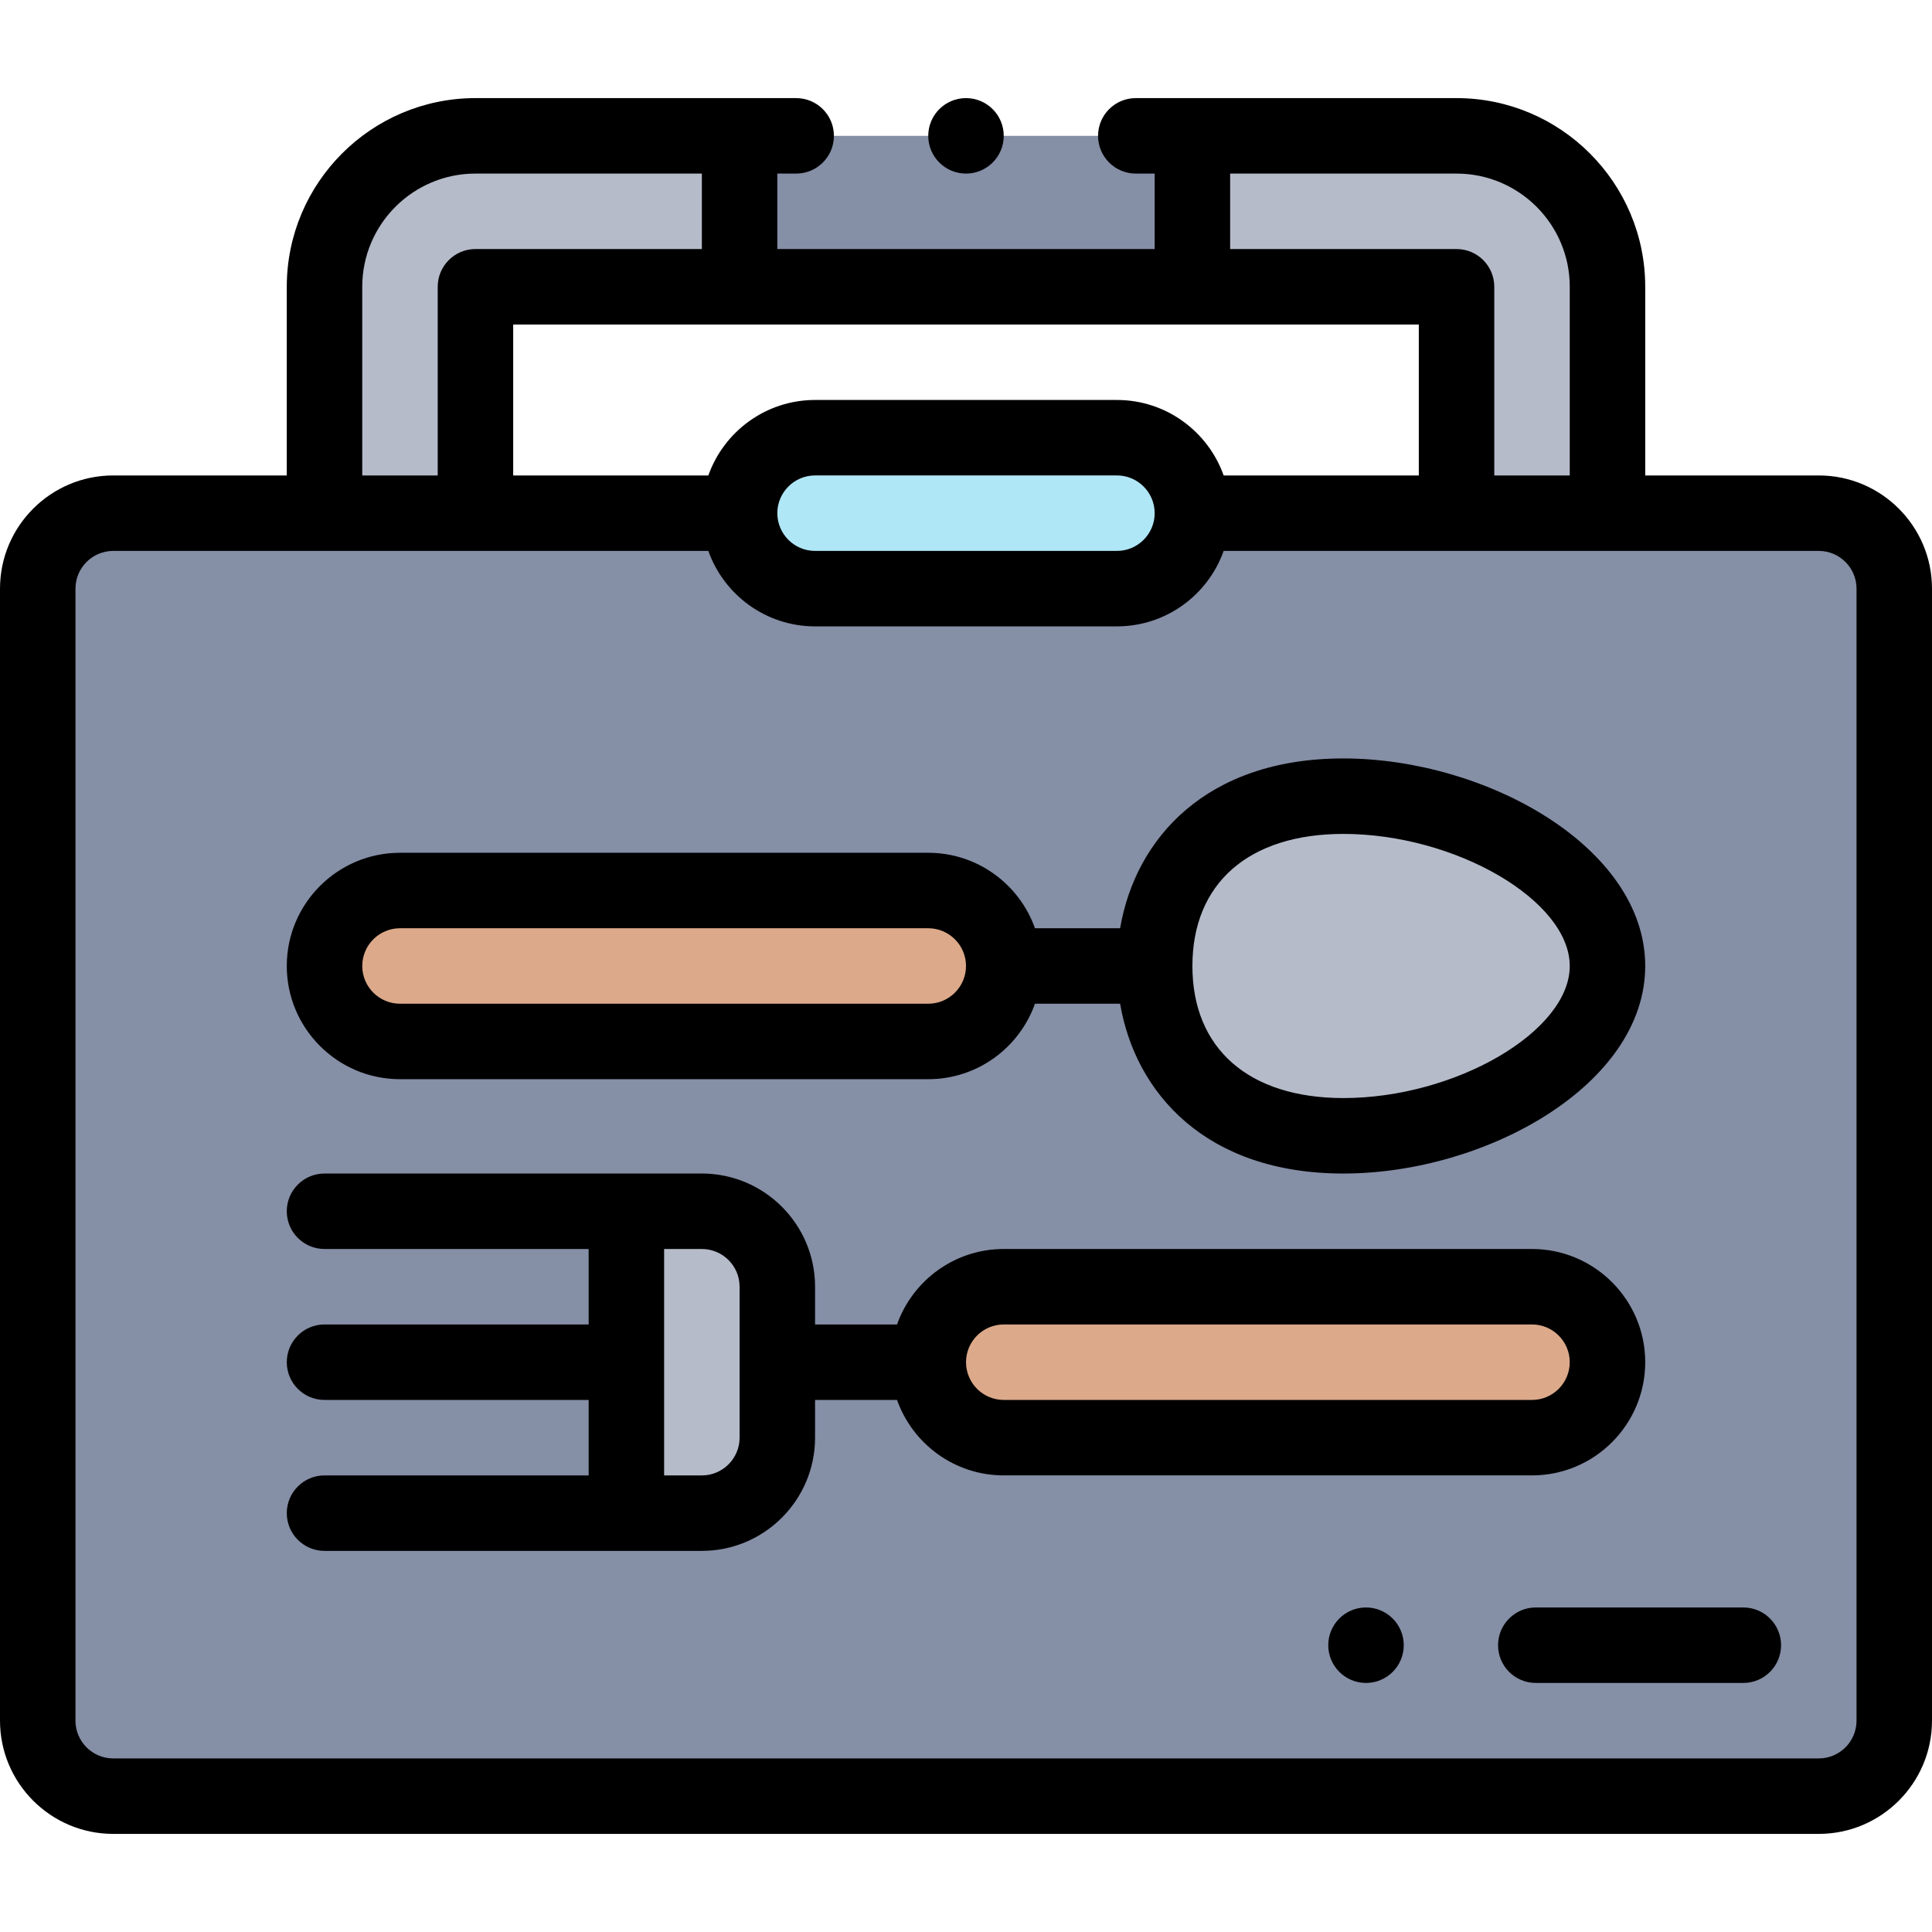 <svg height="512pt" viewBox="0 -26 512 512" width="512pt" xmlns="http://www.w3.org/2000/svg"><g fill-rule="evenodd"><path d="m196 50v-40h-70c-22 0-40 18-40 40v60h40v-60zm0 0" fill="#b5bbc9"/><path d="m196 10h120v40h-120zm0 0" fill="#858fa6"/><path d="m316 10v40h70v60h40v-60c0-22-18-40-40-40zm0 0" fill="#b5bbc9"/><path d="m296 89.996h-80c-11 0-20 9-20 20s9 20 20 20h80c11 0 20-9 20-20s-9-20-20-20zm0 0" fill="#b0e7f7"/><path d="m296 129.996h-80c-11 0-20-9-20-20h-166c-11 0-20 9-20 20v300c0 11 9 20 20 20h452c10.996 0 20-9 20-20v-299.996c0-11-9-20-20-20h-166c0 11-9 19.996-20 19.996zm10 100c0-24.852 16.863-45 50-45s70 20.148 70 45c0 24.852-36.863 45-70 45s-50-20.148-50-45zm-60-20c11 0 20 9 20 20s-9 20-20 20h-140c-11 0-20-9-20-20s9-20 20-20zm-40 125v20.004c0 11-9 20-20 20h-20v-80.004h20c11 0 20 9 20 20zm40.004 0c0-11 9-20 20-20h139.996c11 0 20 9 20 20s-9 20-20 20h-139.996c-11.004 0-20-9-20-20zm0 0" fill="#858fa6"/><path d="m266 229.996c0-11-9-20-20-20h-140c-11 0-20 9-20 20s9 20 20 20h140c11 0 20-9 20-20zm0 0" fill="#dca98a"/><path d="m356 184.996c-33.137 0-50 20.148-50 45 0 24.852 16.863 45 50 45s70-20.148 70-45c0-24.852-36.863-45-70-45zm0 0" fill="#b5bbc9"/><path d="m206 334.996v-20c0-11-9-20-20-20h-20v80.004h20c11 0 20-9 20-20zm0 0" fill="#b5bbc9"/><path d="m246.004 334.996c0 11 9 20 20 20h139.996c11 0 20-9 20-20s-9-20-20-20h-139.996c-11.004 0-20 9-20 20zm0 0" fill="#dca98a"/></g><path d="m106 259.996h140c13.035 0 24.152-8.359 28.277-20h22.566c4.039 23.719 22.777 45 59.156 45 37.766 0 80-23.52 80-55 0-31.48-42.234-55-80-55-36.379 0-55.117 21.281-59.156 45h-22.566c-4.125-11.641-15.242-20-28.277-20h-140c-16.543 0-30 13.457-30 30 0 16.543 13.457 30 30 30zm250-65c29.719 0 60 17.664 60 35 0 17.336-30.281 35-60 35-25.047 0-40-13.086-40-35 0-21.914 14.953-35 40-35zm-250 25h140c5.512 0 10 4.484 10 10s-4.488 10-10 10h-140c-5.516 0-10-4.484-10-10s4.484-10 10-10zm0 0"/><path d="m436 334.996c0-16.543-13.457-30-30-30h-140c-13.035 0-24.152 8.363-28.277 20h-21.723v-10c0-16.543-13.457-30-30-30h-100c-5.523 0-10 4.477-10 10 0 5.523 4.477 10 10 10h70v20h-70c-5.523 0-10 4.48-10 10 0 5.523 4.477 10 10 10h70v20.004h-70c-5.523 0-10 4.477-10 10 0 5.52 4.477 10 10 10h100c16.543 0 30-13.461 30-30v-10.004h21.723c4.129 11.641 15.242 20 28.277 20h140c16.543 0 30-13.457 30-30zm-240 20.004c0 5.512-4.484 10-10 10h-10v-60.004h10c5.516 0 10 4.484 10 10zm60.004-20.004c0-5.512 4.484-10 9.996-10h140c5.516 0 10 4.488 10 10 0 5.516-4.484 10-10 10h-140c-5.512 0-9.996-4.484-9.996-10zm0 0"/><path d="m482 100h-46v-50c0-27.57-22.43-50-50-50h-85.004c-5.52 0-10 4.477-10 10s4.48 10 10 10h5.004v20h-100v-20h4.996c5.523 0 10-4.477 10-10s-4.477-10-10-10h-84.996c-27.57 0-50 22.43-50 50v50h-46c-16.543 0-30 13.457-30 30v299.996c0 16.543 13.457 30.004 30 30.004h452c16.543 0 30-13.461 30-30.004v-299.996c0-16.543-13.457-30-30-30zm-156-80h60c16.543 0 30 13.457 30 30v50h-20v-50c0-5.523-4.477-10-10-10h-60zm-1.719 80c-4.129-11.641-15.246-20.004-28.281-20.004h-80c-13.035 0-24.152 8.363-28.281 20.004h-51.719v-40h240v40zm-18.281 10c0 5.512-4.484 9.996-10 9.996h-80c-5.516 0-10-4.484-10-10 0-5.512 4.484-10 10-10h80c5.516 0 10 4.488 10 10.004zm-210-60c0-16.543 13.457-30 30-30h60v20h-60c-5.523 0-10 4.477-10 10v50h-20zm396 379.996c0 5.516-4.484 10.004-10 10.004h-452c-5.516 0-10-4.488-10-10.004v-299.996c0-5.516 4.484-10 10-10h157.719c4.129 11.637 15.246 19.996 28.281 19.996h80c13.035 0 24.152-8.359 28.281-19.996h157.719c5.516 0 10 4.484 10 10zm0 0"/><path d="m462 399.996h-54.996c-5.523 0-10 4.477-10 10 0 5.523 4.477 10 10 10h54.996c5.52 0 10-4.477 10-10 0-5.523-4.48-10-10-10zm0 0"/><path d="m362.008 399.996h-.008c-5.523 0-9.996 4.477-9.996 10 0 5.523 4.48 10 10.004 10 5.523 0 10-4.477 10-10 0-5.523-4.477-10-10-10zm0 0"/><path d="m256 20c5.523 0 10-4.477 10-10s-4.477-10-10-10h-.008c-5.52 0-9.996 4.477-9.996 10s4.48 10 10.004 10zm0 0"/></svg>